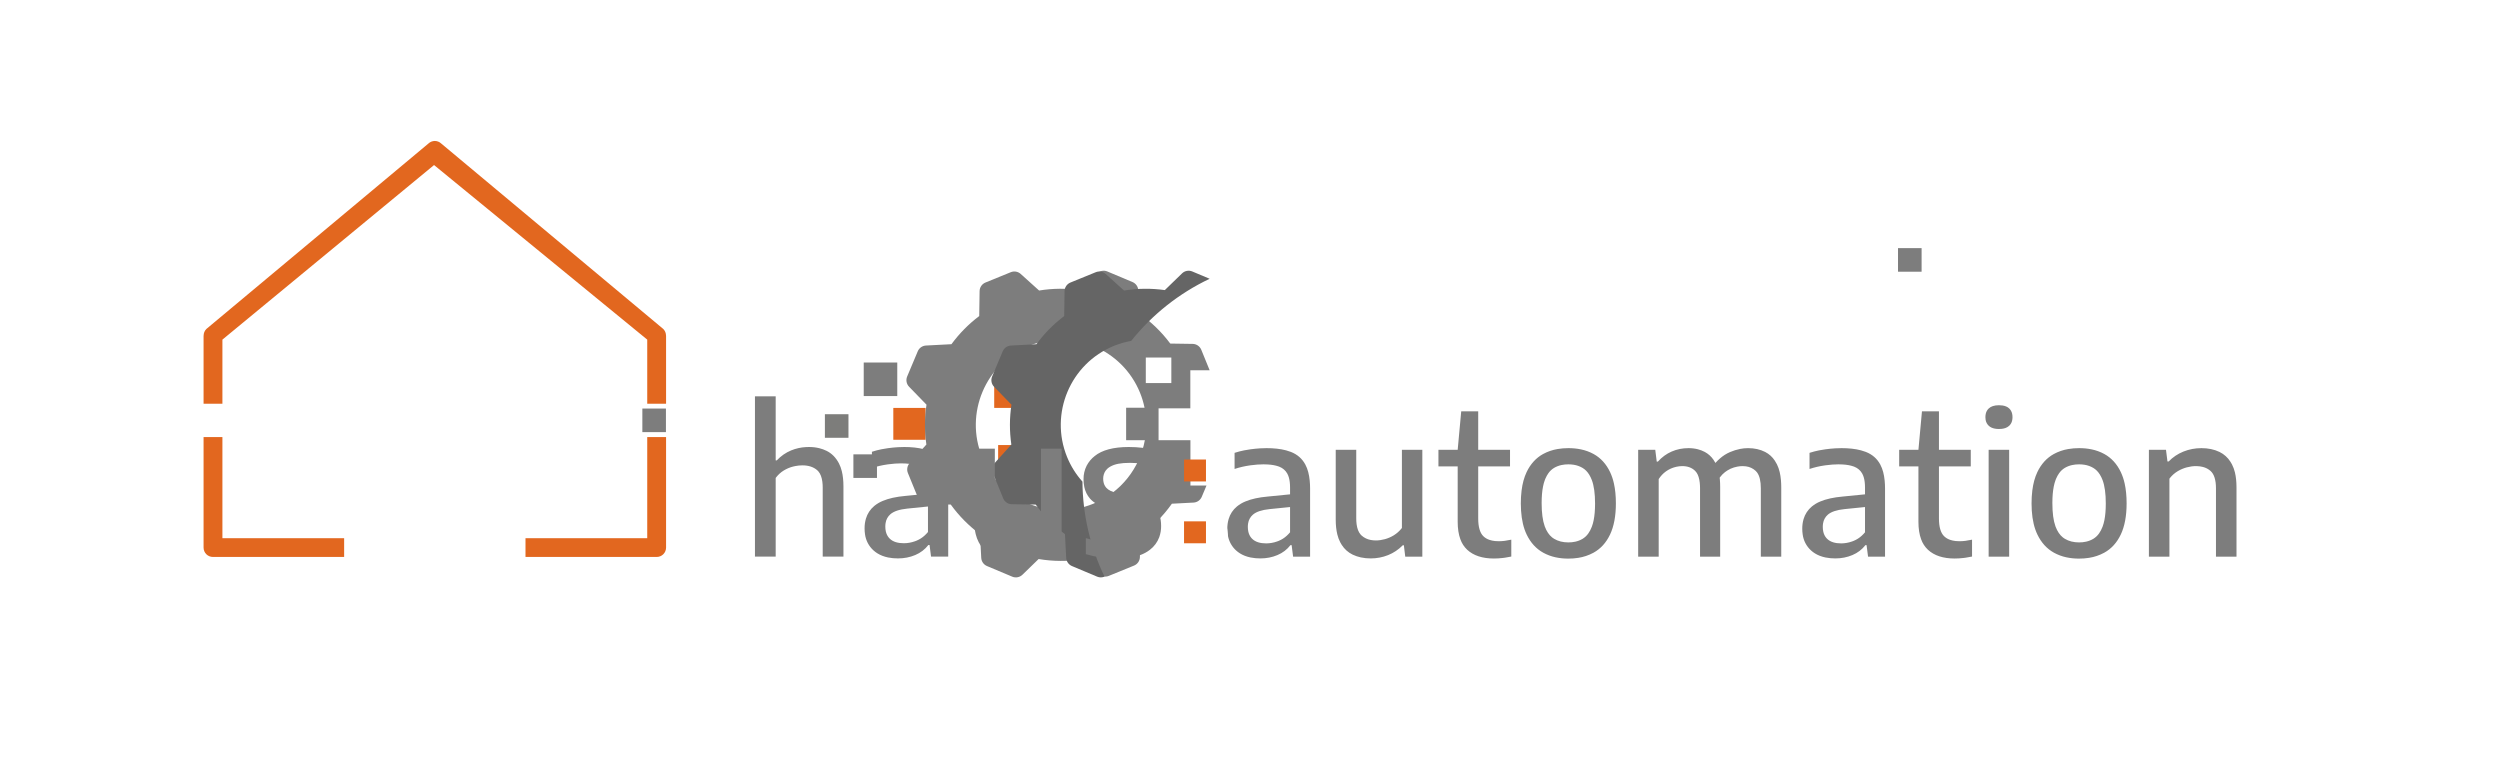 <?xml version="1.0" encoding="utf-8"?>
<svg viewBox="0 0 2300 700" lang="de" style="filter: none; shape-rendering: geometricprecision;" xmlns="http://www.w3.org/2000/svg" xmlns:bx="https://boxy-svg.com">
  <desc>v1.0</desc>
  <defs>
    <bx:guide x="123.788" y="560.576" angle="0"/>
    <bx:guide x="682.832" y="512.734" angle="90"/>
  </defs>
  <title>haus-automatisierung.com</title>
  <rect width="2300" height="700" style="fill: rgb(28, 28, 28); visibility: hidden;">
    <title>Background</title>
  </rect>
  <g transform="matrix(0.77, 0, 0, 0.77, 92.035, 43.417)" style="">
    <title>Logo</title>
    <g style="transform-origin: 640.11px 345.058px;" transform="matrix(0.698, 0, 0, 0.698, -224.915, 100.537)">
      <title>Gear</title>
      <path d="M 724.125 419.847 L 680.152 419.847 L 680.152 375.874 L 724.125 375.874 L 724.125 419.847" style="fill-opacity: 1; fill-rule: nonzero; stroke: none; fill: rgb(226, 103, 31); transform-box: fill-box; transform-origin: 50% 50%;" id="path120" transform="matrix(-1, 0, 0, -1, 0, 0)"/>
      <path d="M 717.404 312.301 L 680.425 312.301 L 680.425 275.321 L 717.404 275.321 L 717.404 312.301" style="fill-opacity: 1; fill-rule: nonzero; stroke: none; fill: rgb(226, 103, 31); transform-box: fill-box; transform-origin: 50% 50%;" id="path122" transform="matrix(-1, 0, 0, -1, -0, 0)"/>
      <path d="M 673.115 359.228 L 644.448 359.228 L 644.448 330.561 L 673.115 330.561 L 673.115 359.228" style="fill-opacity: 1; fill-rule: nonzero; stroke: none; fill: rgb(226, 103, 31); transform-box: fill-box; transform-origin: 50% 50%;" id="path124" transform="matrix(-1, 0, 0, -1, -0, -0)"/>
      <path d="M 896.832 375.857 L 841.589 375.857 L 841.589 321.318 L 896.832 321.318 L 896.832 375.857" style="fill-opacity: 1; fill-rule: nonzero; stroke: none; fill: rgb(226, 103, 31); transform-box: fill-box; transform-origin: 50% 50%;" id="path128" transform="matrix(-1, 0, 0, -1, 0, 0)"/>
      <path d="M 664.809 482.013 C 590.309 512.401 504.977 476.516 474.589 402.016 C 471.112 393.493 468.545 384.825 466.761 376.117 L 498.301 376.117 L 498.301 320.597 L 466.255 320.597 C 475.005 273.311 506.848 231.27 554.587 211.796 C 629.086 181.408 714.417 217.294 744.806 291.793 C 775.194 366.293 739.309 451.624 664.809 482.013 Z M 464.637 462.134 L 420.924 462.134 L 420.924 418.421 L 464.637 418.421 L 464.637 462.134 Z M 869.844 412.12 L 840.031 381.397 C 843.412 359.068 843.568 336.101 840.216 313.181 L 868.91 281.331 C 873.054 276.729 874.2 270.164 871.863 264.431 L 854.176 221.071 C 851.731 215.078 845.944 211.126 839.472 211.028 L 798.486 210.411 C 784.314 190.811 767.397 173.806 748.447 159.802 L 746.33 119.206 C 746.007 113.023 742.175 107.568 736.467 105.169 L 693.301 87.014 C 687.336 84.506 680.448 85.802 675.802 90.31 L 648.098 117.194 C 623.706 113.075 598.502 112.839 573.385 116.803 L 545.013 91.245 C 540.412 87.101 533.847 85.953 528.113 88.291 L 484.753 105.978 C 478.76 108.422 474.807 114.21 474.709 120.68 L 474.157 157.443 C 452.884 172.662 434.686 191.136 419.968 211.89 L 382.888 213.824 C 376.706 214.147 371.251 217.978 368.851 223.686 L 360.739 242.975 L 388.246 242.975 L 388.246 320.597 L 442.781 320.597 L 442.781 375.133 L 388.418 375.133 L 388.418 440.277 L 355.334 440.277 L 369.66 475.401 C 372.104 481.393 377.892 485.346 384.363 485.444 L 422.764 486.021 C 437.657 506.029 455.524 523.157 475.413 537.149 L 477.507 577.265 C 477.829 583.449 481.66 588.902 487.368 591.303 L 530.535 609.457 C 536.501 611.966 543.388 610.669 548.033 606.162 L 577.516 577.553 C 600.373 580.781 623.864 580.63 647.269 576.803 L 678.822 605.227 C 683.424 609.371 689.989 610.518 695.724 608.179 L 739.082 590.494 C 745.075 588.049 749.029 582.261 749.126 575.79 L 749.767 533.091 C 768.114 519.283 784.059 503.005 797.314 484.924 L 840.947 482.648 C 847.131 482.325 852.586 478.493 854.986 472.785 L 873.139 429.618 C 875.648 423.653 874.351 416.765 869.844 412.12" style="fill-opacity: 1; fill-rule: nonzero; stroke: none; transform-box: fill-box; transform-origin: 50% 50%; fill: rgb(125, 125, 125);" id="path134" transform="matrix(-1, 0, 0, -1, -0, 0)">
        <title>Gear</title>
      </path>
      <path d="M 724.405 412.101 L 694.592 381.378 C 697.975 359.049 698.129 336.082 694.777 313.162 L 723.471 281.312 C 727.615 276.712 728.763 270.145 726.424 264.412 L 708.737 221.052 C 706.292 215.059 700.505 211.107 694.033 211.009 L 653.047 210.392 C 638.875 190.792 621.958 173.787 603.008 159.783 L 600.891 119.188 C 600.568 113.004 596.736 107.549 591.028 105.15 L 547.862 86.995 C 543.757 85.268 539.229 85.384 535.281 87.07 C 559.115 136.305 572.639 191.455 573.094 249.718 C 583.914 261.814 592.895 275.909 599.367 291.774 C 629.755 366.274 593.868 451.605 519.37 481.994 C 509.621 485.97 499.685 488.785 489.711 490.553 C 453.755 535.444 407.854 572.015 355.334 596.922 L 385.096 609.438 C 391.062 611.947 397.949 610.65 402.594 606.143 L 432.077 577.534 C 454.934 580.762 478.425 580.611 501.831 576.784 L 533.383 605.208 C 537.985 609.352 544.55 610.5 550.285 608.16 L 593.643 590.475 C 599.636 588.03 603.59 582.242 603.687 575.771 L 604.328 533.072 C 622.675 519.264 638.62 502.986 651.875 484.905 L 695.508 482.629 C 701.692 482.306 707.147 478.474 709.547 472.766 L 727.7 429.599 C 730.209 423.634 728.912 416.746 724.405 412.101" style="fill-opacity: 1; fill-rule: nonzero; stroke: none; transform-box: fill-box; transform-origin: 50% 50%; fill: rgb(101, 101, 101);" id="path136" transform="matrix(-1, 0, 0, -1, 0, -0)">
        <title>GearShadow</title>
      </path>
      <path d="M 965.165 296.375 L 924.806 296.375 L 924.806 256.016 L 965.165 256.016 L 965.165 296.375" style="fill-opacity: 1; fill-rule: nonzero; stroke: none; transform-box: fill-box; transform-origin: 50% 50%; fill: rgb(125, 125, 125);" id="path130" transform="matrix(-1, 0, 0, -1, 0, -0)"/>
      <path d="M 1013.953 365.072 L 973.594 365.072 L 973.594 324.715 L 1013.953 324.715 L 1013.953 365.072" style="fill-opacity: 1; fill-rule: nonzero; stroke: none; fill: rgb(125, 125, 123); transform-box: fill-box; transform-origin: 50% 50%;" id="path132" transform="matrix(-1, 0, 0, -1, 0, -0)"/>
      <path d="M 947.475 453.571 L 890.062 453.571 L 890.062 396.159 L 947.475 396.159 L 947.475 453.571" style="fill-opacity: 1; fill-rule: nonzero; stroke: none; transform-box: fill-box; transform-origin: 50% 50%; fill: rgb(125, 125, 125);" id="path126" transform="matrix(-1, 0, 0, -1, -0, 0)"/>
      <path d="M 1013.953 365.58 L 973.594 365.58 L 973.594 325.223 L 1013.953 325.223 L 1013.953 365.58" style="fill-opacity: 1; fill-rule: nonzero; stroke: none; transform-origin: 993.773px 345.401px; fill: rgb(125, 125, 125);" id="path-1" transform="matrix(-1, 0, 0, -1, -0, 0)"/>
    </g>
    <path style="fill: none; stroke-width: 7px; stroke-linecap: round; stroke-linejoin: round; stroke: rgb(101, 101, 101); visibility: hidden;" d="M 460.53 147.572 L 635.569 295.066">
      <title>PV</title>
    </path>
    <path class="fil1" d="M 123.77 344.607 C 123.77 341.735 124.864 338.792 127.122 336.602 L 392.317 115.126 C 394.472 113.07 397.238 112.043 400 112.028 C 402.762 112.043 405.528 113.07 407.683 115.126 L 672.878 336.602 C 675.136 338.792 676.23 341.735 676.23 344.607 L 676.299 344.607 L 676.299 425.972 L 653.788 425.972 L 653.788 349.397 L 399.079 140.812 L 146.212 349.397 L 146.212 425.972 L 123.701 425.972 L 123.701 344.607 L 123.77 344.607 Z M 653.788 586.626 L 653.788 465.807 L 676.299 465.807 L 676.299 597.849 C 676.299 604.075 671.304 609.07 665.077 609.07 L 508.343 609.07 L 508.343 586.626 L 653.788 586.626 Z M 146.212 465.807 L 146.212 586.626 L 291.657 586.626 L 291.657 609.07 L 134.923 609.07 C 128.696 609.07 123.701 604.075 123.701 597.849 L 123.701 465.807 L 146.212 465.807 Z" style="fill-rule: nonzero; fill: rgb(226, 103, 31);">
      <title>House</title>
    </path>
    <path d="M 151.772 459.925 L 123.589 459.925 L 123.589 431.743 L 151.772 431.743 L 151.772 459.925" style="fill-opacity: 1; fill-rule: nonzero; stroke: none; transform-box: fill-box; transform-origin: 50% 50%; fill: rgb(125, 125, 125);" id="path-2" transform="matrix(-1, 0, 0, -1, -0, -0)">
      <title>Left Brick</title>
    </path>
  </g>
  <g transform="matrix(2.488, 0, 0, 2.488, 382.357, -1129.835)" style="">
    <title>Text</title>
    <path d="M 133.149 659.94 L 125.482 659.94 L 125.482 600.657 L 133.149 600.657 L 133.149 624.355 L 133.554 624.355 C 135.094 622.717 136.873 621.482 138.891 620.65 C 140.638 619.938 142.493 619.527 144.377 619.434 C 144.743 619.414 145.109 619.404 145.476 619.404 C 146.755 619.396 148.029 619.543 149.273 619.844 C 150.212 620.073 151.122 620.406 151.988 620.834 C 153.907 621.788 155.423 623.329 156.536 625.456 C 157.005 626.373 157.364 627.342 157.601 628.343 C 158.004 629.969 158.205 631.856 158.205 634.003 L 158.205 659.94 L 150.538 659.94 L 150.538 634.443 C 150.542 633.7 150.496 632.955 150.402 632.216 C 150.182 630.575 149.694 629.312 148.94 628.428 C 148.799 628.264 148.647 628.111 148.484 627.97 C 147.114 626.783 145.292 626.19 143.017 626.19 C 142.147 626.192 141.279 626.28 140.425 626.449 C 140.126 626.506 139.828 626.573 139.533 626.648 C 138.335 626.954 137.179 627.45 136.066 628.134 C 135.039 628.772 134.132 629.585 133.387 630.538 C 133.307 630.641 133.227 630.743 133.149 630.848 Z M 181.133 637.488 L 189.461 636.665 L 189.461 634.114 C 189.461 632.662 189.314 631.418 189.018 630.383 C 188.873 629.856 188.663 629.347 188.397 628.868 C 187.754 627.737 186.745 626.86 185.536 626.381 C 185.402 626.326 185.268 626.274 185.133 626.227 C 184.028 625.84 182.696 625.598 181.134 625.504 C 180.597 625.471 180.058 625.455 179.519 625.456 C 178.104 625.456 176.518 625.574 174.761 625.807 C 174.635 625.825 174.509 625.842 174.383 625.86 C 172.475 626.129 170.592 626.57 168.734 627.18 L 168.734 621.164 C 169.887 620.789 171.06 620.482 172.249 620.244 C 173.042 620.085 173.84 619.952 174.641 619.844 C 175.866 619.675 177.097 619.552 178.332 619.476 C 179.118 619.428 179.905 619.405 180.693 619.404 C 181.964 619.399 183.232 619.465 184.495 619.598 C 185.748 619.735 186.905 619.945 187.966 620.227 C 188.579 620.39 189.182 620.586 189.773 620.815 C 192.182 621.757 193.979 623.329 195.166 625.529 C 195.636 626.422 196 627.368 196.25 628.346 C 196.503 629.305 196.687 630.359 196.802 631.507 C 196.901 632.52 196.948 633.537 196.944 634.554 L 196.944 659.94 L 190.598 659.94 L 190.047 655.647 L 189.607 655.647 C 188.337 657.287 186.715 658.522 184.747 659.353 C 182.779 660.184 180.657 660.6 178.382 660.6 C 177.151 660.609 175.922 660.493 174.714 660.254 C 173.224 659.947 171.907 659.437 170.76 658.726 C 170.241 658.404 169.755 658.037 169.303 657.629 C 167.589 656.073 166.48 653.96 166.176 651.664 C 166.069 650.955 166.017 650.239 166.019 649.522 C 166.008 648.295 166.174 647.07 166.515 645.893 C 167.055 644.051 168.134 642.414 169.614 641.193 C 170.561 640.423 171.617 639.796 172.748 639.335 C 174.949 638.402 177.745 637.787 181.133 637.488 Z M 181.794 642.184 C 178.909 642.478 176.835 643.169 175.577 644.257 C 174.614 645.091 173.981 646.242 173.794 647.501 C 173.72 647.937 173.685 648.38 173.687 648.824 C 173.681 649.444 173.748 650.062 173.883 650.666 C 174.093 651.566 174.472 652.334 175.018 652.968 C 175.147 653.117 175.284 653.258 175.429 653.392 C 176.591 654.456 178.296 654.987 180.547 654.987 C 181.948 654.981 183.337 654.735 184.656 654.257 C 184.853 654.186 185.048 654.112 185.243 654.033 C 186.349 653.577 187.366 652.927 188.245 652.116 C 188.678 651.719 189.086 651.293 189.461 650.841 L 189.461 641.407 Z M 206.52 646.073 L 206.52 620.027 L 214.187 620.027 L 214.187 645.633 C 214.183 646.372 214.228 647.111 214.322 647.845 C 214.542 649.482 215.026 650.746 215.778 651.634 C 215.915 651.796 216.064 651.949 216.223 652.089 C 217.171 652.916 218.322 653.473 219.559 653.703 C 220.206 653.829 220.865 653.89 221.525 653.887 C 222.6 653.887 223.725 653.728 224.899 653.41 C 226.006 653.106 227.066 652.653 228.053 652.063 C 228.139 652.011 228.224 651.96 228.311 651.906 C 229.294 651.289 230.174 650.521 230.919 649.631 C 231.031 649.499 231.139 649.364 231.246 649.228 L 231.246 620.027 L 238.876 620.027 L 238.876 659.94 L 232.493 659.94 L 231.98 655.685 L 231.575 655.685 C 229.961 657.322 228.128 658.552 226.073 659.372 C 224.018 660.191 221.854 660.6 219.579 660.6 C 218.344 660.607 217.111 660.481 215.902 660.225 C 214.848 659.998 213.823 659.651 212.848 659.188 C 211.17 658.38 209.756 657.114 208.765 655.538 C 208.565 655.228 208.38 654.909 208.207 654.584 C 207.725 653.651 207.358 652.662 207.115 651.639 C 206.718 650.034 206.52 648.178 206.52 646.073 Z M 247.827 659.024 L 247.827 653.117 C 249.492 653.598 251.183 653.983 252.892 654.27 C 253.129 654.31 253.368 654.347 253.605 654.383 C 255.5 654.663 257.426 654.804 259.382 654.804 C 260.172 654.808 260.96 654.771 261.745 654.695 C 263.337 654.536 264.622 654.201 265.602 653.692 C 265.845 653.567 266.077 653.425 266.298 653.263 C 267.476 652.434 268.231 651.129 268.365 649.694 C 268.393 649.441 268.408 649.188 268.407 648.935 C 268.411 648.468 268.369 648.003 268.283 647.545 C 268.108 646.643 267.745 645.914 267.197 645.358 C 266.889 645.053 266.54 644.793 266.161 644.585 C 265.372 644.138 264.336 643.779 263.051 643.505 L 257.328 642.367 C 255.015 641.893 253.112 641.209 251.619 640.317 C 250.785 639.83 250.031 639.217 249.386 638.498 C 248.317 637.267 247.587 635.776 247.268 634.176 C 247.073 633.238 246.978 632.283 246.983 631.325 C 246.957 629.577 247.358 627.849 248.149 626.291 C 248.878 624.914 249.887 623.705 251.11 622.742 C 253.849 620.526 258.036 619.414 263.67 619.404 C 263.697 619.404 263.722 619.404 263.749 619.404 C 265.51 619.404 267.221 619.507 268.884 619.714 C 269.959 619.848 271.029 620.028 272.087 620.257 C 272.575 620.363 273.061 620.484 273.544 620.614 L 273.544 626.52 C 271.953 626.08 270.377 625.762 268.811 625.567 C 267.401 625.392 265.983 625.295 264.562 625.278 C 264.353 625.275 264.142 625.273 263.931 625.273 C 263.217 625.271 262.504 625.296 261.792 625.35 C 260.382 625.459 259.201 625.684 258.251 626.025 C 258.219 626.037 258.186 626.049 258.154 626.061 C 257.712 626.224 257.284 626.421 256.874 626.651 C 256.438 626.898 256.062 627.173 255.745 627.472 C 255.52 627.683 255.32 627.917 255.145 628.171 C 254.546 629.051 254.247 630.041 254.247 631.142 C 254.242 631.675 254.312 632.206 254.452 632.719 C 254.633 633.371 254.958 633.972 255.403 634.481 C 256.172 635.361 257.525 636.021 259.457 636.462 L 265.179 637.562 C 266.234 637.769 267.272 638.046 268.289 638.393 C 269.318 638.748 270.234 639.162 271.036 639.636 C 271.816 640.085 272.53 640.641 273.158 641.285 C 274.833 643.034 275.672 645.473 275.672 648.604 C 275.687 650.017 275.455 651.42 274.983 652.75 C 274.295 654.61 273.089 656.232 271.508 657.427 C 269.409 659.064 266.594 660.081 263.061 660.481 C 261.852 660.614 260.636 660.678 259.419 660.674 C 257.591 660.678 255.763 660.561 253.949 660.328 C 253.766 660.303 253.585 660.278 253.402 660.252 C 251.471 659.971 249.613 659.56 247.827 659.024 Z" vector-effect="non-scaling-stroke" style="fill: rgb(125, 125, 125);">
      <title>haus</title>
    </path>
    <path d="M 315.11 637.725 L 323.351 636.909 L 323.351 634.385 C 323.351 632.947 323.206 631.716 322.913 630.693 C 322.768 630.17 322.562 629.666 322.299 629.192 C 321.661 628.074 320.662 627.205 319.465 626.73 C 319.334 626.676 319.202 626.625 319.067 626.578 C 317.973 626.195 316.655 625.956 315.11 625.863 C 314.577 625.831 314.044 625.814 313.511 625.815 C 312.11 625.815 310.54 625.932 308.8 626.163 C 308.676 626.181 308.551 626.197 308.428 626.215 C 306.54 626.482 304.674 626.918 302.836 627.522 L 302.836 621.567 C 303.977 621.195 305.139 620.892 306.314 620.656 C 307.098 620.5 307.888 620.367 308.681 620.26 C 309.895 620.093 311.113 619.971 312.336 619.896 C 313.113 619.848 313.893 619.826 314.673 619.825 C 315.929 619.82 317.187 619.885 318.436 620.017 C 319.675 620.152 320.819 620.36 321.871 620.639 C 322.477 620.801 323.075 620.995 323.661 621.222 C 326.043 622.154 327.823 623.71 328.997 625.887 C 329.464 626.771 329.823 627.707 330.071 628.675 C 330.321 629.625 330.503 630.669 330.617 631.804 C 330.713 632.807 330.762 633.814 330.759 634.82 L 330.759 659.947 L 324.476 659.947 L 323.933 655.698 L 323.497 655.698 C 322.238 657.322 320.634 658.545 318.685 659.366 C 316.736 660.19 314.637 660.602 312.385 660.602 C 311.167 660.61 309.949 660.495 308.754 660.258 C 307.28 659.955 305.975 659.451 304.841 658.746 C 304.328 658.427 303.845 658.064 303.399 657.66 C 301.836 656.242 300.783 654.357 300.391 652.294 C 300.478 652.535 300.138 648.599 300.149 649.636 C 300.136 648.421 300.302 647.21 300.638 646.044 C 301.173 644.221 302.241 642.601 303.707 641.392 C 304.643 640.629 305.689 640.01 306.808 639.552 C 308.987 638.63 311.753 638.02 315.11 637.725 Z M 315.762 642.373 C 312.906 642.663 310.855 643.348 309.608 644.424 C 308.656 645.25 308.03 646.389 307.844 647.635 C 307.771 648.067 307.735 648.505 307.737 648.946 C 307.732 649.558 307.797 650.17 307.933 650.769 C 308.14 651.659 308.514 652.419 309.055 653.048 C 309.183 653.195 309.319 653.335 309.462 653.466 C 310.611 654.519 312.301 655.046 314.528 655.046 C 315.915 655.039 317.29 654.796 318.594 654.323 C 318.789 654.252 318.984 654.179 319.176 654.102 C 320.271 653.65 321.277 653.007 322.148 652.204 C 322.578 651.811 322.98 651.39 323.351 650.942 L 323.351 641.604 L 315.762 642.373 Z M 527.711 637.725 L 535.953 636.909 L 535.953 634.385 C 535.953 632.947 535.807 631.716 535.513 630.693 C 535.37 630.17 535.164 629.666 534.9 629.192 C 534.263 628.074 533.265 627.205 532.067 626.73 C 531.935 626.676 531.803 626.625 531.669 626.578 C 530.575 626.195 529.257 625.956 527.711 625.863 C 527.178 625.831 526.646 625.814 526.113 625.815 C 524.713 625.815 523.142 625.932 521.403 626.163 C 521.279 626.181 521.153 626.197 521.029 626.215 C 519.141 626.482 517.276 626.918 515.437 627.522 L 515.437 621.567 C 516.578 621.195 517.741 620.892 518.916 620.656 C 519.701 620.5 520.491 620.367 521.284 620.26 C 522.497 620.093 523.715 619.971 524.937 619.896 C 525.715 619.848 526.494 619.826 527.274 619.825 C 528.532 619.82 529.787 619.885 531.038 620.017 C 532.277 620.152 533.422 620.36 534.473 620.639 C 535.08 620.801 535.677 620.995 536.262 621.222 C 538.646 622.154 540.425 623.71 541.6 625.887 C 542.065 626.771 542.425 627.707 542.673 628.675 C 542.923 629.625 543.105 630.669 543.219 631.804 C 543.316 632.807 543.364 633.814 543.36 634.82 L 543.36 659.947 L 537.078 659.947 L 536.534 655.698 L 536.098 655.698 C 534.84 657.322 533.236 658.545 531.287 659.366 C 529.338 660.19 527.239 660.602 524.987 660.602 C 523.768 660.61 522.552 660.495 521.356 660.258 C 519.88 659.955 518.577 659.451 517.443 658.746 C 516.929 658.427 516.447 658.064 516 657.66 C 514.304 656.12 513.207 654.029 512.906 651.757 C 512.8 651.055 512.748 650.346 512.75 649.636 C 512.739 648.421 512.903 647.21 513.241 646.044 C 513.775 644.221 514.843 642.601 516.309 641.392 C 517.246 640.629 518.291 640.01 519.41 639.552 C 521.589 638.63 524.356 638.02 527.711 637.725 Z M 528.364 642.373 C 525.509 642.663 523.456 643.348 522.209 644.424 C 521.257 645.25 520.632 646.389 520.446 647.635 C 520.372 648.067 520.338 648.505 520.34 648.946 C 520.334 649.558 520.4 650.17 520.534 650.769 C 520.742 651.659 521.116 652.419 521.657 653.048 C 521.785 653.195 521.92 653.335 522.064 653.466 C 523.214 654.519 524.902 655.046 527.13 655.046 C 528.517 655.039 529.892 654.796 531.197 654.323 C 531.392 654.252 531.585 654.179 531.777 654.102 C 532.873 653.65 533.879 653.007 534.749 652.204 C 535.179 651.811 535.582 651.39 535.953 650.942 L 535.953 641.604 L 528.364 642.373 Z M 648.518 659.947 L 640.929 659.947 L 640.929 620.441 L 647.247 620.441 L 647.791 624.763 L 648.227 624.763 C 649.776 623.164 651.598 621.942 653.692 621.095 C 655.785 620.248 658.007 619.825 660.356 619.825 C 662.874 619.825 665.105 620.296 667.054 621.24 C 668.712 622.051 670.111 623.308 671.088 624.872 C 671.288 625.184 671.476 625.505 671.648 625.834 C 672.125 626.76 672.488 627.742 672.727 628.758 C 673.122 630.359 673.319 632.21 673.319 634.312 L 673.319 659.947 L 665.73 659.947 L 665.73 634.711 C 665.73 631.613 665.064 629.463 663.732 628.266 C 662.92 627.547 661.946 627.036 660.893 626.778 C 660.209 626.598 659.46 626.498 658.649 626.474 C 658.528 626.47 658.407 626.468 658.285 626.468 C 657.22 626.468 656.095 626.627 654.908 626.941 C 653.771 627.246 652.681 627.704 651.668 628.305 C 651.598 628.346 651.529 628.387 651.459 628.43 C 650.439 629.057 649.531 629.852 648.78 630.784 C 648.69 630.895 648.603 631.003 648.518 631.116 L 648.518 659.947 Z M 340.236 646.222 L 340.236 620.441 L 347.825 620.441 L 347.825 645.786 C 347.821 646.519 347.866 647.25 347.958 647.976 C 348.175 649.596 348.657 650.847 349.401 651.727 C 349.536 651.887 349.683 652.038 349.839 652.176 C 350.778 652.996 351.917 653.546 353.141 653.774 C 353.783 653.899 354.434 653.959 355.087 653.957 C 356.152 653.957 357.266 653.8 358.428 653.485 C 359.523 653.183 360.575 652.735 361.549 652.152 C 361.634 652.099 361.72 652.049 361.805 651.995 C 362.778 651.385 363.649 650.624 364.387 649.744 C 364.496 649.613 364.605 649.479 364.709 649.345 L 364.709 620.441 L 372.262 620.441 L 372.262 659.947 L 365.945 659.947 L 365.436 655.736 L 365.037 655.736 C 363.438 657.357 361.623 658.574 359.59 659.385 C 357.557 660.197 355.414 660.602 353.163 660.602 C 351.94 660.609 350.72 660.484 349.523 660.23 C 348.478 660.006 347.464 659.661 346.5 659.203 C 344.84 658.403 343.439 657.151 342.458 655.591 C 342.261 655.283 342.076 654.969 341.907 654.646 C 341.428 653.723 341.065 652.744 340.825 651.732 C 340.432 650.143 340.236 648.306 340.236 646.222 Z M 459.664 659.947 L 452.075 659.947 L 452.075 620.441 L 458.393 620.441 L 458.937 624.797 L 459.373 624.797 C 460.849 623.152 462.55 621.912 464.474 621.076 C 466.4 620.241 468.464 619.825 470.665 619.825 C 471.838 619.817 473.006 619.958 474.142 620.242 C 475.028 620.468 475.884 620.797 476.693 621.222 C 477.988 621.914 479.096 622.91 479.922 624.122 C 480.183 624.499 480.422 624.889 480.639 625.292 C 481.17 624.702 481.737 624.144 482.336 623.622 C 483.433 622.661 484.67 621.876 486.008 621.294 C 487.215 620.77 488.473 620.375 489.763 620.116 C 490.733 619.923 491.717 619.827 492.706 619.825 C 495.079 619.825 497.191 620.296 499.043 621.24 C 500.482 621.983 501.707 623.085 502.594 624.441 C 502.892 624.886 503.163 625.353 503.401 625.834 C 503.835 626.73 504.169 627.67 504.394 628.639 C 504.614 629.554 504.771 630.554 504.867 631.636 C 504.944 632.526 504.982 633.419 504.981 634.312 L 504.981 659.947 L 497.427 659.947 L 497.427 634.675 C 497.427 632.029 496.968 630.08 496.05 628.828 C 495.897 628.62 495.725 628.425 495.539 628.248 C 494.543 627.315 493.277 626.724 491.923 626.554 C 491.509 626.497 491.092 626.467 490.673 626.468 C 490.012 626.471 489.352 626.538 488.703 626.667 C 488.284 626.75 487.869 626.854 487.459 626.978 C 486.625 627.233 485.827 627.598 485.089 628.064 C 484.781 628.257 484.481 628.464 484.192 628.683 C 483.51 629.206 482.907 629.821 482.394 630.508 C 482.333 630.589 482.274 630.671 482.215 630.754 C 482.242 630.984 482.265 631.218 482.286 631.456 C 482.36 632.334 482.396 633.214 482.394 634.094 L 482.394 659.947 L 474.951 659.947 L 474.951 634.675 C 474.954 633.959 474.915 633.243 474.837 632.531 C 474.666 631.017 474.293 629.823 473.721 628.949 C 473.555 628.695 473.367 628.461 473.154 628.248 C 471.955 627.062 470.362 626.468 468.378 626.468 C 467.647 626.471 466.919 626.555 466.206 626.717 C 465.898 626.785 465.593 626.866 465.292 626.959 C 464.322 627.26 463.4 627.705 462.562 628.279 C 462.455 628.351 462.347 628.426 462.241 628.502 C 461.274 629.205 460.414 630.124 459.664 631.262 L 459.664 659.947 Z M 385.334 647.057 L 385.334 626.578 L 378.217 626.578 L 378.217 620.441 L 385.334 620.441 L 386.642 606.207 L 392.924 606.207 L 392.924 620.441 L 404.689 620.441 L 404.689 626.578 L 392.924 626.578 L 392.924 645.823 C 392.924 648.946 393.554 651.13 394.811 652.377 C 395.454 652.999 396.229 653.465 397.08 653.742 C 397.692 653.953 398.374 654.098 399.123 654.176 C 399.597 654.224 400.073 654.248 400.548 654.246 C 401.275 654.246 402.001 654.198 402.728 654.102 C 403.431 654.009 404.212 653.869 405.074 653.684 C 405.103 653.678 405.131 653.672 405.161 653.666 L 405.161 659.912 C 404.391 660.079 403.616 660.219 402.834 660.331 C 402.562 660.369 402.291 660.406 402.02 660.437 C 400.918 660.57 399.822 660.638 398.734 660.638 C 394.473 660.638 391.176 659.555 388.839 657.388 C 387.702 656.311 386.84 654.977 386.324 653.5 C 385.664 651.712 385.334 649.565 385.334 647.057 Z M 555.707 647.057 L 555.707 626.578 L 548.589 626.578 L 548.589 620.441 L 555.707 620.441 L 557.014 606.207 L 563.296 606.207 L 563.296 620.441 L 575.06 620.441 L 575.06 626.578 L 563.296 626.578 L 563.296 645.823 C 563.296 648.946 563.925 651.13 565.183 652.377 C 565.825 652.999 566.601 653.465 567.452 653.742 C 568.062 653.953 568.745 654.098 569.495 654.176 C 569.97 654.224 570.445 654.248 570.921 654.246 C 571.646 654.246 572.373 654.198 573.099 654.102 C 573.802 654.009 574.585 653.869 575.446 653.684 C 575.475 653.678 575.504 653.672 575.532 653.666 L 575.532 659.912 C 574.762 660.079 573.987 660.219 573.207 660.331 C 572.936 660.369 572.664 660.406 572.392 660.437 C 571.289 660.57 570.195 660.638 569.106 660.638 C 564.844 660.638 561.547 659.555 559.211 657.388 C 558.074 656.311 557.213 654.977 556.696 653.5 C 556.037 651.712 555.707 649.565 555.707 647.057 Z M 416.98 658.495 C 414.353 657.043 412.314 654.816 410.861 651.813 C 409.693 649.401 408.995 646.44 408.767 642.932 C 408.709 642.045 408.68 641.156 408.682 640.267 C 408.677 638.677 408.769 637.089 408.96 635.511 C 409.288 632.883 409.91 630.608 410.824 628.683 C 411.5 627.235 412.389 625.895 413.464 624.711 C 414.458 623.627 415.619 622.713 416.908 622.002 C 418.574 621.094 420.382 620.471 422.255 620.157 C 423.577 619.931 424.915 619.819 426.256 619.825 C 427.804 619.815 429.344 619.965 430.858 620.271 C 432.519 620.607 434.121 621.191 435.607 622.002 C 438.234 623.455 440.26 625.682 441.69 628.683 C 442.323 630.042 442.802 631.469 443.116 632.935 C 443.593 635.083 443.832 637.515 443.832 640.231 C 443.832 644.902 443.112 648.752 441.672 651.778 C 440.231 654.804 438.192 657.043 435.553 658.495 C 433.797 659.449 431.889 660.09 429.915 660.393 C 428.705 660.584 427.482 660.679 426.256 660.674 C 424.68 660.684 423.105 660.523 421.563 660.197 C 419.959 659.854 418.417 659.282 416.98 658.495 Z M 605.834 658.495 C 603.206 657.043 601.168 654.816 599.715 651.813 C 598.548 649.401 597.85 646.44 597.62 642.932 C 597.564 642.045 597.536 641.156 597.537 640.267 C 597.53 638.677 597.623 637.089 597.814 635.511 C 598.144 632.883 598.764 630.608 599.68 628.683 C 600.355 627.235 601.244 625.895 602.318 624.711 C 603.312 623.627 604.473 622.713 605.762 622.002 C 607.428 621.094 609.236 620.471 611.109 620.157 C 612.431 619.931 613.77 619.819 615.111 619.825 C 616.657 619.815 618.198 619.965 619.713 620.271 C 621.373 620.607 622.975 621.191 624.462 622.002 C 627.09 623.455 629.115 625.682 630.544 628.683 C 631.177 630.042 631.656 631.469 631.971 632.935 C 632.447 635.083 632.686 637.515 632.686 640.231 C 632.686 644.902 631.966 648.752 630.525 651.778 C 629.086 654.804 627.046 657.043 624.407 658.495 C 622.65 659.449 620.744 660.09 618.769 660.393 C 617.559 660.584 616.336 660.679 615.111 660.674 C 613.534 660.684 611.959 660.523 610.417 660.197 C 608.815 659.854 607.272 659.282 605.834 658.495 Z M 589.258 659.947 L 581.669 659.947 L 581.669 620.441 L 589.258 620.441 L 589.258 659.947 Z M 580.553 609.362 C 580.496 609.041 580.47 608.713 580.471 608.385 C 580.467 607.936 580.517 607.488 580.621 607.049 C 580.79 606.308 581.181 605.634 581.741 605.117 C 582.17 604.735 582.677 604.447 583.225 604.275 C 583.868 604.062 584.62 603.956 585.481 603.956 C 585.942 603.953 586.403 603.988 586.859 604.058 C 587.351 604.138 587.793 604.265 588.185 604.436 C 588.572 604.603 588.929 604.833 589.24 605.117 C 589.807 605.651 590.197 606.343 590.358 607.106 C 590.451 607.526 590.495 607.956 590.492 608.385 C 590.495 608.841 590.442 609.294 590.33 609.735 C 590.154 610.443 589.775 611.085 589.24 611.58 C 588.83 611.953 588.345 612.234 587.818 612.405 C 587.418 612.543 586.972 612.64 586.481 612.691 C 586.149 612.727 585.816 612.744 585.481 612.744 C 584.371 612.744 583.444 612.567 582.698 612.216 C 582.348 612.054 582.027 611.84 581.741 611.58 C 581.106 610.998 580.687 610.216 580.553 609.362 Z M 426.256 654.683 C 427.142 654.689 428.027 654.594 428.891 654.401 C 429.818 654.194 430.706 653.841 431.522 653.357 C 432.359 652.847 433.079 652.169 433.641 651.365 C 434.142 650.664 434.574 649.841 434.936 648.891 C 435.229 648.1 435.457 647.287 435.618 646.459 C 435.957 644.765 436.129 642.751 436.134 640.415 C 436.134 640.379 436.134 640.34 436.134 640.304 C 436.134 636.624 435.734 633.73 434.936 631.625 C 434.675 630.923 434.347 630.249 433.955 629.611 C 433.285 628.533 432.474 627.71 431.522 627.141 C 430.517 626.547 429.409 626.151 428.255 625.971 C 427.594 625.865 426.927 625.813 426.256 625.815 C 425.386 625.81 424.517 625.9 423.664 626.084 C 422.725 626.287 421.822 626.637 420.993 627.122 C 420.154 627.627 419.433 628.301 418.874 629.101 C 418.466 629.668 418.105 630.319 417.789 631.05 C 417.714 631.223 417.645 631.395 417.578 631.571 C 417.284 632.361 417.055 633.175 416.897 634.003 C 416.557 635.697 416.386 637.712 416.38 640.047 C 416.38 640.084 416.38 640.122 416.38 640.158 C 416.38 643.754 416.756 646.599 417.508 648.691 C 417.525 648.74 417.543 648.787 417.561 648.837 C 418.217 650.594 419.118 651.932 420.265 652.847 C 420.491 653.026 420.726 653.19 420.974 653.339 C 422.463 654.235 424.223 654.683 426.256 654.683 Z M 615.111 654.683 C 615.998 654.689 616.881 654.594 617.746 654.401 C 618.673 654.194 619.56 653.841 620.377 653.357 C 621.213 652.847 621.934 652.169 622.496 651.365 C 622.996 650.664 623.428 649.841 623.791 648.891 C 624.084 648.1 624.312 647.287 624.472 646.459 C 624.811 644.765 624.983 642.751 624.988 640.415 C 624.988 640.379 624.988 640.34 624.988 640.304 C 624.988 636.624 624.588 633.73 623.791 631.625 C 623.529 630.923 623.202 630.249 622.81 629.611 C 622.14 628.533 621.329 627.71 620.377 627.141 C 619.371 626.547 618.263 626.151 617.109 625.971 C 616.448 625.865 615.781 625.813 615.111 625.815 C 614.241 625.81 613.372 625.9 612.519 626.084 C 611.579 626.287 610.676 626.637 609.847 627.122 C 609.01 627.627 608.287 628.301 607.728 629.101 C 607.32 629.668 606.96 630.319 606.643 631.05 C 606.569 631.223 606.5 631.395 606.433 631.571 C 606.138 632.361 605.91 633.175 605.751 634.003 C 605.412 635.697 605.24 637.712 605.236 640.047 C 605.236 640.084 605.236 640.122 605.236 640.158 C 605.236 643.754 605.611 646.599 606.362 648.691 C 606.38 648.74 606.398 648.787 606.414 648.837 C 607.072 650.594 607.973 651.932 609.12 652.847 C 609.345 653.026 609.581 653.19 609.828 653.339 C 611.317 654.235 613.079 654.683 615.111 654.683 Z" vector-effect="non-scaling-stroke" style="fill: rgb(125, 125, 125);">
      <title>automation</title>
    </path>
    <path d="M 292.259 632.143 L 284.148 632.143 L 284.148 624.032 L 292.259 624.032 L 292.259 632.143" style="fill-opacity: 1; fill-rule: nonzero; stroke: none; fill: rgb(226, 103, 31); transform-origin: 288.203px 628.087px;" id="path-5" transform="matrix(-1, 0, 0, -1, -0, 0)"/>
    <path d="M 292.259 655.005 L 284.148 655.005 L 284.148 646.894 L 292.259 646.894 L 292.259 655.005" style="fill-opacity: 1; fill-rule: nonzero; stroke: none; fill: rgb(226, 103, 31); transform-origin: 288.203px 650.949px;" id="path-6" transform="matrix(-1, 0, 0, -1, -0, 0)"/>
  </g>
</svg>